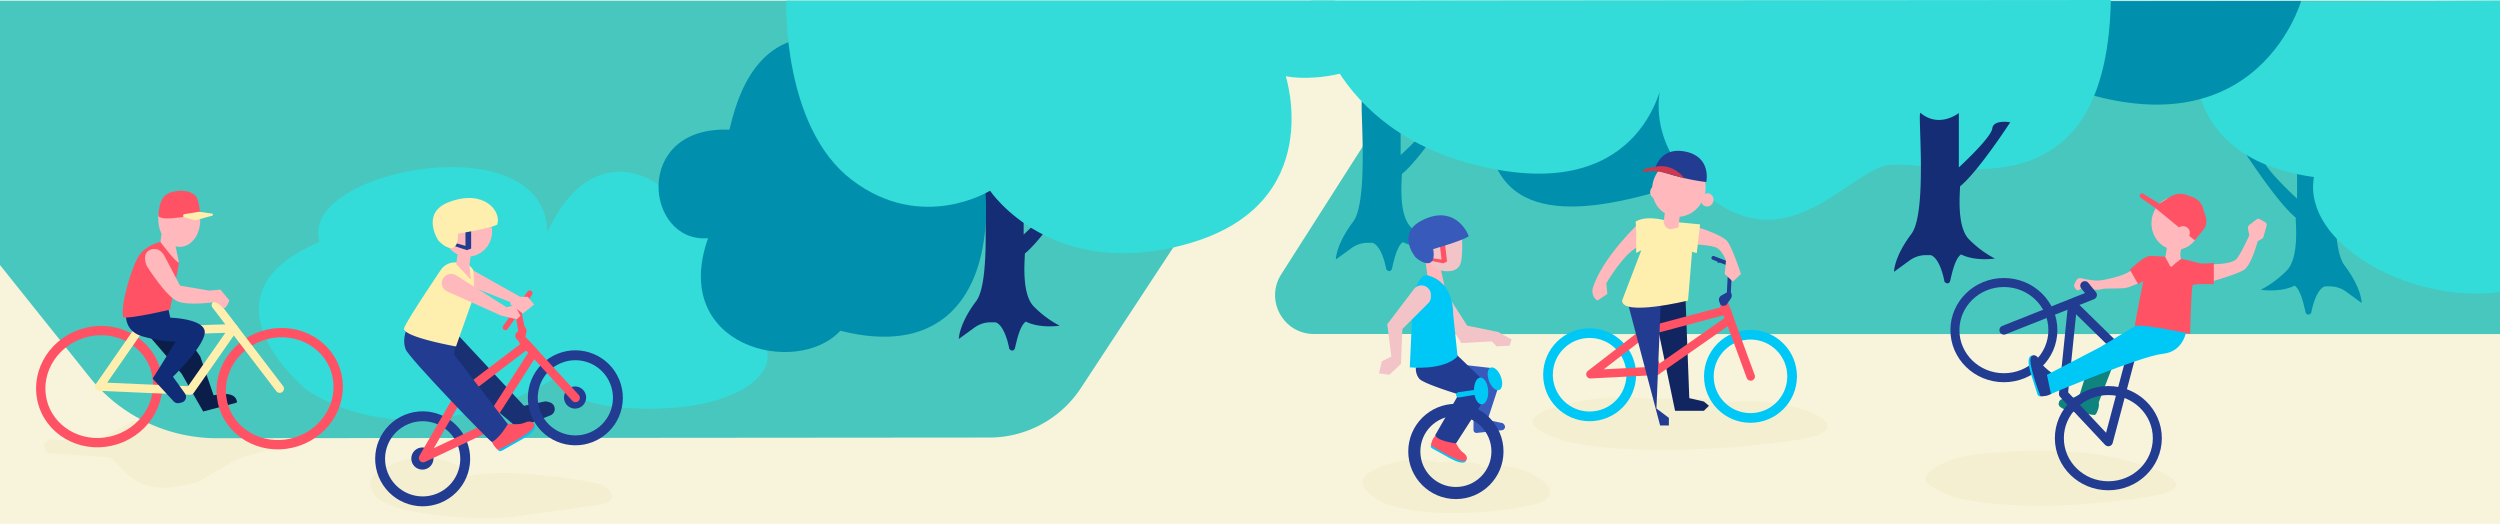 <svg xmlns="http://www.w3.org/2000/svg" viewBox="0 0 5285 1107.39"><defs><style>.cls-1{fill:#f8f4dc;}.cls-2{fill:#f4efd0;}.cls-3{fill:#47c7be;}.cls-4{fill:#33dcd9;}.cls-5{fill:#0a1e49;}.cls-14,.cls-15,.cls-16,.cls-22,.cls-23,.cls-25,.cls-26,.cls-27,.cls-31,.cls-32,.cls-6,.cls-7{fill:none;}.cls-15,.cls-16,.cls-18,.cls-26,.cls-27,.cls-6{stroke:#ff5365;}.cls-14,.cls-16,.cls-22,.cls-25,.cls-27,.cls-31,.cls-6{stroke-miterlimit:10;}.cls-6{stroke-width:19.72px;}.cls-7{stroke:#ffefae;stroke-width:17.92px;}.cls-15,.cls-18,.cls-23,.cls-26,.cls-32,.cls-7{stroke-linecap:round;stroke-linejoin:round;}.cls-8{fill:#112c77;}.cls-9{fill:#ff5365;}.cls-10,.cls-18{fill:#ffb8bb;}.cls-11{fill:#ffefae;}.cls-12{fill:#193172;}.cls-13{fill:#223c92;}.cls-14,.cls-22,.cls-23,.cls-32{stroke:#223c92;}.cls-14{stroke-width:20.91px;}.cls-15{stroke-width:18.3px;}.cls-16{stroke-width:2.01px;}.cls-17{fill:#00c8f6;}.cls-18{stroke-width:11.56px;}.cls-19{fill:#142d75;}.cls-20{fill:#0090ad;}.cls-21{fill:#0f847e;}.cls-22,.cls-23{stroke-width:19.03px;}.cls-24{fill:#112560;}.cls-25{stroke:#00c8f6;stroke-width:20.46px;}.cls-26{stroke-width:17.91px;}.cls-27{stroke-width:1.97px;}.cls-28{fill:#ce384e;}.cls-29{fill:#385aba;}.cls-30{fill:#f2c4c8;}.cls-31{stroke:#f2c4c8;stroke-width:1.11px;}.cls-32{stroke-width:25.56px;}</style></defs><title>bike</title><g id="Слой_2" data-name="Слой 2"><g id="Слой_153_копия2_" data-name="Слой 153 (копия2)"><g id="Слой_141_копия2_" data-name="Слой 141 (копия2)"><rect id="_Прямоугольник_" data-name="&lt;Прямоугольник&gt;" class="cls-1" y="1.39" width="5285" height="1106"/></g><g id="Слой_166" data-name="Слой 166"><path id="_Контур_" data-name="&lt;Контур&gt;" class="cls-2" d="M628.68,933.45l-75.33-13-56.58-19.54L408.7,886.61a108.1,108.1,0,0,0-22.18-1.3L281.3,890l-83.47,45.56L109.39,929a14.77,14.77,0,0,0-15.85,15.39h0a14.77,14.77,0,0,0,13.76,14.08l125.95,8.48,30.84,30.75a115,115,0,0,0,100.57,31.92l36.3-6.2a77.36,77.36,0,0,0,26.23-9.6L499.93,971,628.8,933.26"/><path id="_Контур_2" data-name="&lt;Контур&gt;" class="cls-3" d="M1710,1.39H0V560.3L193.6,802.49a345.32,345.32,0,0,0,265,123.9l1630-1.4a231.83,231.83,0,0,0,196.32-104.53L2823,1.39Z"/><path id="_Контур_3" data-name="&lt;Контур&gt;" class="cls-4" d="M649.94,825.6S402.4,626.87,675.4,511.34c-46.6-152.88,481-253.19,481.45-19.81,63.91-141.67,172.46-165.44,268.24-75.12,274.19-15.77,269.43,229.93,189.25,313.52C1647,770.8,1589,858,1392.06,863.72s-221-63.1-221-63.1S892.87,978.15,649.94,825.6Z"/><path id="_Контур_4" data-name="&lt;Контур&gt;" class="cls-5" d="M423.36,753.69l28.11,81.76,24.28-2.78s15.54.2,21.13,7.46,3.7,11,3.7,11l-71.07,18.78-45.35-79.56-75.68-88.1,77.47-3Z"/><path id="_Контур_5" data-name="&lt;Контур&gt;" class="cls-2" d="M1260.81,1021.34s-188.38-38-278.72-13.32c5-19.15-34-34.32-41.45-34,0,0-46-17.87-105.23,4.7s-56.29,44.62-48.76,60.82,30.53,23.83,30.53,23.83c26.11,20.38,187.13,40.86,279.84,27.55s176.08-24.88,176.08-24.88C1312.8,1058,1288.19,1027.2,1260.81,1021.34Z"/><path id="_Контур_6" data-name="&lt;Контур&gt;" class="cls-2" d="M3131.17,988.14c5.12-15.89-85.09-11.5-92.5-11.16,0,0-45.88-14.44-105.23,4.7s-56.61,37.37-49.21,50.72,43.28,31.75,43.28,31.75c80.07,30.63,224,23.83,315.25,2C3333.11,1044.56,3221.67,967.06,3131.17,988.14Z"/><path id="_Контур_7" data-name="&lt;Контур&gt;" class="cls-2" d="M3636.27,852.66c8.47-16-133.74-9.32-145.43-8.8,0,0-71.9-13.28-165.88,7.41s-90.13,38.86-78.83,52S3313.49,934,3313.49,934c125.35,28.6,352.27,18.1,496.56-6.08C3952.93,904,3779.38,829.23,3636.27,852.66Z"/><path id="_Контур_8" data-name="&lt;Контур&gt;" class="cls-2" d="M4436.58,960.92c-100.58-15.48-247.79-6.71-297.13,6.9s-76.86,38.27-67.1,51.52,57.83,31.1,57.83,31.1c107.42,29.4,301.48,20.37,424.76-2.87C4677,1024.54,4523.91,974.35,4436.58,960.92Z"/><ellipse id="_Контур_9" data-name="&lt;Контур&gt;" class="cls-6" cx="591.32" cy="821.58" rx="124.34" ry="117.8" transform="translate(-230.69 230.86) rotate(-18.55)"/><ellipse id="_Контур_10" data-name="&lt;Контур&gt;" class="cls-6" cx="209.85" cy="817.27" rx="124.34" ry="117.8" transform="translate(-249.15 109.25) rotate(-18.55)"/><line id="_Контур_11" data-name="&lt;Контур&gt;" class="cls-7" x1="456.38" y1="644.87" x2="591.32" y2="821.58"/><polygon id="_Контур_12" data-name="&lt;Контур&gt;" class="cls-7" points="290.97 700.38 493.96 694.09 402.11 825.6 209.85 817.27 290.97 700.38"/><path id="_Контур_13" data-name="&lt;Контур&gt;" class="cls-8" d="M266.88,658.88s-8.08,40.16,34.54,52.25,70.09,11,70.09,11l-48.77,78.34,44.35,48a12.23,12.23,0,0,0,11.79,3.6l5-1.18a12.23,12.23,0,0,0,9-8.78h0A12.23,12.23,0,0,0,391,831.81l-25.38-35.36s64.76-62.86,67.19-92.8S360,671.56,360,671.56l-5.18-23.1Z"/><path id="_Контур_14" data-name="&lt;Контур&gt;" class="cls-9" d="M339.6,511.34s-26.84,4.93-43.5,25.94-42.26,109.07-35.79,133.45c13.36,4.08,99.1-16.13,99.1-16.13l19.06-98.92Z"/><path id="_Контур_15" data-name="&lt;Контур&gt;" class="cls-10" d="M348.59,542.82s-9.9-22.77-30.43-14.87-7.57,34.86-7.57,34.86,40.93,65,65.26,74.46,78.46,1.35,78.46,1.35,8.39,2.23,15.36,11S484.93,635,484.93,635l-19-22.79-23.29,2.14L380.7,603.85Z"/><path id="_Контур_16" data-name="&lt;Контур&gt;" class="cls-10" d="M339.16,511.41l2.33-17.3a70.5,70.5,0,0,1-6.79-27.44c-1.44-31.59,17.19-58.1,41.61-59.22s45.39,23.59,46.83,55.18-17.19,58.1-41.61,59.22a34.83,34.83,0,0,1-10.34-1.1l7.22,34.2h0C371.62,555.27,339.16,511.41,339.16,511.41Z"/><path id="_Контур_17" data-name="&lt;Контур&gt;" class="cls-9" d="M423.16,451.55s-2-30-10.23-38-24.36-13.92-48.75-7.89-27.11,28.25-29.44,47.9S423.16,451.55,423.16,451.55Z"/><path id="_Контур_18" data-name="&lt;Контур&gt;" class="cls-11" d="M411.94,465.6l-21.18-6.22a2.33,2.33,0,0,0-.52-.08A3.34,3.34,0,0,1,387.8,454h0a3.34,3.34,0,0,1,2.12-1.28l30.62-5a2.28,2.28,0,0,1,.68,0l27,3.79a2.28,2.28,0,0,1,.29,4.47l-35.37,9.68A2.28,2.28,0,0,1,411.94,465.6Z"/><path id="_Контур_19" data-name="&lt;Контур&gt;" class="cls-12" d="M971.39,711.63l136.27,146.23,42.74-8.92a14.57,14.57,0,0,1,6.91.23l4.76,1.33a14.57,14.57,0,0,1,10.09,18h0a14.57,14.57,0,0,1-8.73,9.64L1094.54,905l-208-175.51,30.09-33.19Z"/><g id="_Группа_" data-name="&lt;Группа&gt;"><circle id="_Контур_20" data-name="&lt;Контур&gt;" class="cls-13" cx="892.96" cy="969.25" r="23.45" transform="translate(-299.19 407.46) rotate(-22.11)"/><circle id="_Контур_21" data-name="&lt;Контур&gt;" class="cls-13" cx="1215.71" cy="840.27" r="23.45" transform="translate(-226.89 519.47) rotate(-22.11)"/><circle id="_Контур_22" data-name="&lt;Контур&gt;" class="cls-14" cx="893.56" cy="969.85" r="89.94" transform="translate(-299.37 407.73) rotate(-22.11)"/><polyline id="_Контур_23" data-name="&lt;Контур&gt;" class="cls-15" points="1024.19 906.92 894.58 968.23 969.67 838.01 1113.44 728.5 1128.18 744.56 1024.29 906.1 918.2 773.84"/><circle id="_Контур_24" data-name="&lt;Контур&gt;" class="cls-14" cx="1216.32" cy="840.87" r="89.94" transform="translate(-227.07 519.74) rotate(-22.11)"/><polyline id="_Контур_25" data-name="&lt;Контур&gt;" class="cls-15" points="1105.77 720.13 1113.44 728.5 1216.66 841.02"/><path id="_Контур_26" data-name="&lt;Контур&gt;" class="cls-9" d="M1112.79,702l-3.66,16.8-4.16,3a7,7,0,0,1-9.1-.85l-3.73-3.92a10.37,10.37,0,0,1-.63-13.56l4.15-3.54,12.21-10.42h0A12.07,12.07,0,0,1,1112.79,702Z"/><path id="_Контур_27" data-name="&lt;Контур&gt;" class="cls-16" d="M1110,683.08"/><polygon id="_Контур_28" data-name="&lt;Контур&gt;" class="cls-9" points="1089.29 662.61 1096.7 706.27 1110.05 696.28 1099.67 645.7 1089.29 662.61"/></g><g id="_Группа_2" data-name="&lt;Группа&gt;"><path id="_Контур_29" data-name="&lt;Контур&gt;" class="cls-17" d="M1129.07,896.58s14.09,10.71-29.13,34.26-40.59,25.9-47.18,20.68Z"/><path id="_Контур_30" data-name="&lt;Контур&gt;" class="cls-9" d="M1071,895.81s-20,24-32.34,29.81c-1.37,12.56,14.11,25.89,14.11,25.89s69.89-33.84,75.6-49.07c4.12-9.87-7.32-13.27-15.51-10.21S1099.72,898.46,1071,895.81Z"/></g><path id="_Контур_31" data-name="&lt;Контур&gt;" class="cls-13" d="M878.93,662.61s-35.05,41.38-21.31,76c7.54,19,180.94,198.52,182.41,195.78,17.35-9.15,33.52-37.77,33.52-37.77L960.67,750.75l1.09-33.7Z"/><path id="_Контур_32" data-name="&lt;Контур&gt;" class="cls-11" d="M967.08,555.09a36.11,36.11,0,0,0-35.22,15.58c-23.71,35.26-72.63,108.85-77.43,122.73-6.36,18.4,109.56,39,109.56,39l40-113-.91-37.4a25.79,25.79,0,0,0-22-24.89Z"/><ellipse id="_Контур_33" data-name="&lt;Контур&gt;" class="cls-10" cx="989.14" cy="490.39" rx="52.15" ry="50.99" transform="translate(253.88 1313.97) rotate(-74.61)"/><polygon id="_Контур_34" data-name="&lt;Контур&gt;" class="cls-10" points="995.45 536.97 992.34 561.19 995.48 591.1 964.51 558.48 968.31 529.5 995.45 536.97"/><line id="_Контур_35" data-name="&lt;Контур&gt;" class="cls-18" x1="1068.42" y1="692.23" x2="1119.93" y2="619.79"/><g id="_Группа_3" data-name="&lt;Группа&gt;"><g id="_Группа_4" data-name="&lt;Группа&gt;"><polygon id="_Контур_36" data-name="&lt;Контур&gt;" class="cls-13" points="984 478.83 984 519.77 947.29 509.51 945.41 515.15 986.93 528.79 996 525.5 996 476.32 984 478.83"/></g><path id="_Контур_37" data-name="&lt;Контур&gt;" class="cls-11" d="M967.89,494s68.67-10.82,83.25-19.28c9.53-27.59-27.39-75.87-102.07-47.5-60.67,23-22.58,80.9-22.58,80.9s17.87,20.22,31,15.52S967.89,494,967.89,494Z"/></g><polygon id="_Контур_38" data-name="&lt;Контур&gt;" class="cls-10" points="1000.79 571.99 1099.6 627.39 1115.39 627.39 1129.22 643.71 1105.48 662.68 1079 643.56 1079 638.65 1002.73 608.54 1000.79 571.99"/><path id="_Контур_39" data-name="&lt;Контур&gt;" class="cls-10" d="M964.15,581.84,1071,649.62l17.37-4.65,11.92,22.82-8,7.22-32.71-7.73L945.62,616.2A19.58,19.58,0,0,1,934,598.45v-.26a19.29,19.29,0,0,1,12-17.8h.1C952,578.39,958.78,578.44,964.15,581.84Z"/><path id="_Контур_40" data-name="&lt;Контур&gt;" class="cls-19" d="M2083.08,380.88c39.94,33,80.92,0,80.92,0v115s68.55-62.86,70.71-82.34,37.93-13,37.93-13-68.19,105-106.09,135.34c0,13-7.57,84.45,18.42,111.52a215.8,215.8,0,0,0,55.22,41.14s-41.14,6.5-71.46-8.66c-13.52,8.82-20,44-23.13,56-1.67,6.46-8.12,6.79-12,1.39,0,0-8-47.91-28.69-55.91h-11a58.29,58.29,0,0,0-34,11.22l-33,24s0-31.34,36.77-80.06C2098.71,590.15,2075.72,369.2,2083.08,380.88Z"/><path id="_Контур_41" data-name="&lt;Контур&gt;" class="cls-19" d="M3084.46,258.39H3004V373.75s-68.74-62.86-70.9-82.34-38-13-38-13,68.14,105,106,135.34c0,13,7.55,84.45-18.44,111.52a215.74,215.74,0,0,1-55.24,41.14s41.13,6.5,71.45-8.66c13.52,8.82,20,44,23.13,56,1.67,6.46,8.12,6.85,12,1.46,0,0,8-47.85,28.69-55.85h11a58.22,58.22,0,0,1,34,11.15l33,23.93s0-31.53-36.81-80.26C3068.87,467.86,3084.46,258.39,3084.46,258.39Z"/><path id="_Контур_42" data-name="&lt;Контур&gt;" class="cls-3" d="M2708.49,579.91,3077.39,1.39H5285V706.27l-2507.31-.14C2712.89,706.13,2673.64,634.55,2708.49,579.91Z"/><path id="_Контур_43" data-name="&lt;Контур&gt;" class="cls-20" d="M1965,94.17c-185.14-193.05-232.26-14.64-232.26-14.64C1583.43,72,1551.52,238.9,1542,274.11c-206.21-8.09-178.26,240.72-45.1,229.41-81.92,230.06,187.81,295,279.52,195.73C2177.29,800.63,2125.77,261.82,1965,94.17Z"/><path id="_Контур_44" data-name="&lt;Контур&gt;" class="cls-20" d="M2880.08,212.88c39.94,33,80.92,0,80.92,0v115s68.55-62.86,70.71-82.34,37.93-13,37.93-13-68.19,105-106.09,135.34c0,13-7.57,84.45,18.42,111.52a215.8,215.8,0,0,0,55.22,41.14s-41.14,6.5-71.46-8.66c-13.52,8.82-20,44-23.13,56-1.67,6.46-8.12,6.79-12,1.39,0,0-8-47.91-28.69-55.91h-11a58.29,58.29,0,0,0-34,11.22l-33,24s0-31.34,36.77-80.06C2895.71,422.15,2872.72,201.2,2880.08,212.88Z"/><path id="_Контур_45" data-name="&lt;Контур&gt;" class="cls-20" d="M4936.7,304.88c-39.94,33-80.7,0-80.7,0v115s-68.77-62.86-70.93-82.34-38-13-38-13,68.14,105,106,135.34c0,13,7.54,84.45-18.44,111.52a215.73,215.73,0,0,1-55.24,41.14s41.13,6.5,71.45-8.66c13.52,8.82,20,44,23.13,56,1.67,6.46,8.12,6.79,12,1.39,0,0,8-47.91,28.69-55.91h11a58.29,58.29,0,0,1,34,11.22l33,24s.15-31.34-36.66-80.06C4921,514.15,4944.06,293.2,4936.7,304.88Z"/><path id="_Контур_46" data-name="&lt;Контур&gt;" class="cls-4" d="M4655,4.4s-112.11,321.28,236.68,369.91c-24.91,142.06,207.49,269.25,393.36,243V1.39l-630,3"/><g id="_Группа_5" data-name="&lt;Группа&gt;"><ellipse id="_Контур_47" data-name="&lt;Контур&gt;" class="cls-10" cx="4600.08" cy="472.06" rx="51.88" ry="56.01"/><path id="_Контур_48" data-name="&lt;Контур&gt;" class="cls-21" d="M4352.51,851.15l.14,0c-.29-4.85,6-8.53,11.95-8.46,7.19.08,12,1.08,31.45-7.62l17.86-57,53.3-6.79-30.51,79.53c2.46,9.84-4.86,22.88-4.86,22.88-3.88,6.28-2.4,3.55-45.09-3S4352.51,851.15,4352.51,851.15Z"/><path id="_Контур_49" data-name="&lt;Контур&gt;" class="cls-10" d="M4507.52,570.18s-6.87,5.92-21.06,11.19c-12.87,4.78-43.86,12.82-57.17,11.61-14-1.27-23.09-3.13-28.65-4.66a10.06,10.06,0,0,0-11.64,5l-3.27,6.26a8.78,8.78,0,0,0,1,9.64L4389,612a4.75,4.75,0,0,0,6.63.68,10.65,10.65,0,0,1,4.32-2.34l33.18,2.33a10.23,10.23,0,0,0,2.44-.12l13.75-2.35,35.67-.64a50.87,50.87,0,0,0,17.81-3.56l25-9.88Z"/><path id="_Контур_50" data-name="&lt;Контур&gt;" class="cls-10" d="M4677.15,558.63s41,0,50.52-10.82S4755,497.55,4755,497.55l-2.88-14.35a7.67,7.67,0,0,1,2.85-7.59l15.34-11.78a6.1,6.1,0,0,1,6.61-.53l11,5.94a7.42,7.42,0,0,1,3.61,8.57l-6.43,22.52a7.69,7.69,0,0,1-3.49,4.51l-8.81,5.19s-13.36,50.08-28.63,60.16-70.44,25.35-70.44,25.35Z"/><path id="_Контур_51" data-name="&lt;Контур&gt;" class="cls-17" d="M4673.35,461.41"/><path id="_Контур_52" data-name="&lt;Контур&gt;" class="cls-17" d="M4673.35,461.41"/><ellipse id="_Контур_53" data-name="&lt;Контур&gt;" class="cls-22" cx="4236.25" cy="697.86" rx="103.55" ry="100.64"/><ellipse id="_Контур_54" data-name="&lt;Контур&gt;" class="cls-22" cx="4457.04" cy="926.27" rx="103.55" ry="100.64"/><polygon id="_Контур_55" data-name="&lt;Контур&gt;" class="cls-23" points="4502.51 762.41 4457.04 933.88 4362.12 832.69 4381.4 643.76 4502.51 762.41"/><polyline id="_Контур_56" data-name="&lt;Контур&gt;" class="cls-23" points="4236.25 697.86 4421.65 624.22 4423.39 623.54 4407.22 603.85"/><g id="_Группа_6" data-name="&lt;Группа&gt;"><path id="_Контур_57" data-name="&lt;Контур&gt;" class="cls-17" d="M4296.37,751.53s-16.49-1.66-1.89,42.07,11.29,43.66,19.14,44.28Z"/><path id="_Контур_58" data-name="&lt;Контур&gt;" class="cls-13" d="M4336.67,788.06s-1.62,29.26,3.14,41.07c-7.08,9.48-26.19,8.74-26.19,8.74s-26.31-67.79-20.5-81.88c3.48-9.39,13.48-4.43,17.15,2.9S4315.29,771.54,4336.67,788.06Z"/></g><path id="_Контур_59" data-name="&lt;Контур&gt;" class="cls-17" d="M4622.38,697s-4.5,46.49-50.49,51-236.15,84.68-236.15,84.68l-8.5-40.38,112.36-58.41,88.79-53.37Z"/><path id="_Контур_60" data-name="&lt;Контур&gt;" class="cls-9" d="M4599.83,544.67s30.44,6.07,43.41,10.39,36.76.45,36.76.45v45.32s-38.7-1.65-45,1.8c-3.46,22-5.06,103.31-5.06,103.31s-98.92-21.61-117.08-16.86C4515,673.52,4531,594,4531,594l-10.79,6.92-17.71-30.72s28.53-28.07,41.5-28.94S4599.83,544.67,4599.83,544.67Z"/><path id="_Контур_61" data-name="&lt;Контур&gt;" class="cls-10" d="M4612.26,521s-5.69,17.6-1.19,26.27c-10.61,7.54-16,12.48-18.75,15.44a3.12,3.12,0,0,1-5-.67l-9.86-18.36s3.82-17.19,3.58-29.36C4596.51,511.23,4612.26,521,4612.26,521Z"/><path id="_Контур_62" data-name="&lt;Контур&gt;" class="cls-9" d="M4639.77,508.12l-82.49-67.72-31.93-22.6a4.88,4.88,0,0,1-.26-7.77h0a4.88,4.88,0,0,1,5.62-.38l34.45,21,23-14.81a38.74,38.74,0,0,1,34.7-3.68l13.39,5.06a34.43,34.43,0,0,1,20.72,22l6.12,19.81a28.87,28.87,0,0,1-5.16,26.7Z"/><ellipse id="_Контур_63" data-name="&lt;Контур&gt;" class="cls-10" cx="4614.75" cy="492" rx="14.67" ry="13.88"/></g></g><path id="_Контур_64" data-name="&lt;Контур&gt;" class="cls-20" d="M4864.55,2S4764,359.79,4311.44,161.13,3842.62,287.05,3658,353.83s-419.18,144.48-491.86,5.06S3221.95,3.68,3221.95,3.68Z"/><path id="_Контур_65" data-name="&lt;Контур&gt;" class="cls-4" d="M1662.13,1.39s-9.33,266.34,138.73,379,292.06,22.76,292.06,22.76,131,195.7,421.79,111.1,203.36-353.16,203.36-353.16,176.45,41.21,359.33-159.74Z"/><path id="_Контур_66" data-name="&lt;Контур&gt;" class="cls-4" d="M2771.44,1.39s28.14,277.46,369.26,352.44,376.13-192.7,376.13-192.7-57.9,137.22,98.62,257.48,271.42-29.41,359.78-65.41S4452.35,501.69,4462.35,0Z"/><g id="_Группа_7" data-name="&lt;Группа&gt;"><polygon id="_Контур_67" data-name="&lt;Контур&gt;" class="cls-24" points="3497.83 660.75 3541.09 868.39 3602.11 868.39 3612.74 857.83 3602.02 848.82 3571.19 841.72 3561.92 597.27 3483.11 613.17 3497.83 660.75"/><g id="_Группа_8" data-name="&lt;Группа&gt;"><circle id="_Контур_68" data-name="&lt;Контур&gt;" class="cls-25" cx="3360.65" cy="792.24" r="88" transform="translate(2554.73 4149.64) rotate(-89.77)"/><polyline id="_Контур_69" data-name="&lt;Контур&gt;" class="cls-26" points="3502.29 783.89 3362.18 791.16 3478.58 701.25 3649.45 655.62 3656.8 675.64 3502.68 783.19 3455.87 624.02"/><circle id="_Контур_70" data-name="&lt;Контур&gt;" class="cls-25" cx="3700.74" cy="795.59" r="88" transform="translate(2890.09 4493.07) rotate(-89.77)"/><polyline id="_Контур_71" data-name="&lt;Контур&gt;" class="cls-26" points="3645.61 645.2 3649.45 655.62 3701 795.86"/><path id="_Контур_72" data-name="&lt;Контур&gt;" class="cls-13" d="M3656,558.22l-.11.3a4.06,4.06,0,0,1-5.33,2.41l-30-11.93a4.06,4.06,0,0,1-2.28-5.26h0a4.06,4.06,0,0,1,5.25-2.31l30.07,11.63A4.06,4.06,0,0,1,3656,558.22Z"/><path id="_Контур_73" data-name="&lt;Контур&gt;" class="cls-13" d="M3658.73,631.36l-9.56,13.85-4.88,1.17a6.8,6.8,0,0,1-7.92-4.15l-1.92-4.93a10.15,10.15,0,0,1,4.48-12.51l11.68-6.58L3653.5,561s-9.28-9.69-21.94-5.08l-1.32-2a11.73,11.73,0,0,1,10.32-2.62,52,52,0,0,1,12,4.37l2.39.09a7.16,7.16,0,0,1,6.88,7.53l-2.87,54.95h0A11.81,11.81,0,0,1,3658.73,631.36Z"/><path id="_Контур_74" data-name="&lt;Контур&gt;" class="cls-27" d="M3663.27,613.26"/></g><path id="_Контур_75" data-name="&lt;Контур&gt;" class="cls-10" d="M3586.24,479.6s55.37,16.38,66.2,31.69,28,67.93,28,67.93l-17.21,16-17.3-16,2.79-28s-6.28-19.38-18.51-26.81-59-8.18-59-8.18Z"/><polyline id="_Контур_76" data-name="&lt;Контур&gt;" class="cls-13" points="3509.49 899.39 3528 899.39 3528 883.31 3501.72 863.61 3509.08 683.05 3511.6 620.84 3438.67 631.07"/><path id="_Контур_77" data-name="&lt;Контур&gt;" class="cls-10" d="M3467.12,469.37s-80.29,74.25-100.36,140.83c-3,19,10.41,25.07,10.41,25.07L3398,621.41l-2.23-22.63s41.63-71.43,71.37-78.12S3467.12,469.37,3467.12,469.37Z"/><path id="_Контур_78" data-name="&lt;Контур&gt;" class="cls-11" d="M3528.1,468.12s-43.56-15.15-70.24.12c1.89,24.82.94,66.58.94,66.58l11-5.87-40.67,106.42c0,34,139.34,0,139.34,0l8.59-103.16L3587,535l7-60.64Z"/><path id="_Контур_79" data-name="&lt;Контур&gt;" class="cls-10" d="M3521.69,431.23l-4.82,39.18,2.23,5.39a13.7,13.7,0,0,0,15.52,8.15L3548,481.1l6.73-54.65Z"/><g id="_Группа_9" data-name="&lt;Группа&gt;"><ellipse id="_Контур_80" data-name="&lt;Контур&gt;" class="cls-10" cx="3548.89" cy="397.98" rx="60.65" ry="56.18" transform="translate(2112.69 3667.59) rotate(-72.68)"/><ellipse id="_Контур_81" data-name="&lt;Контур&gt;" class="cls-10" cx="3495.27" cy="388.57" rx="14.1" ry="13.33" transform="matrix(0.3, -0.95, 0.95, 0.3, 2084.01, 3609.79)"/><ellipse id="_Контур_82" data-name="&lt;Контур&gt;" class="cls-10" cx="3602.49" cy="404.73" rx="14.1" ry="13.33" transform="matrix(0.3, -0.95, 0.95, 0.3, 2143.9, 3723.5)"/><path id="_Контур_83" data-name="&lt;Контур&gt;" class="cls-13" d="M3607.09,384.81s12.14-54.09-45.9-64.7c-38.79-7.09-54.83,16.18-61.21,32.41,0,0-27.37,10.14-23.4,10.83,0,0,26.81-8.2,23.13-5.34C3553.56,379.44,3607.09,384.81,3607.09,384.81Z"/><path id="_Контур_84" data-name="&lt;Контур&gt;" class="cls-28" d="M3561.24,377.42s-23.19-33.09-61.26-24.9c0,0-26,3.53-26.66,7.5s-.71,2.63,3.26,3.33c0,0,13.53-3,23.72-1.5C3527.62,365.88,3561.24,377.42,3561.24,377.42Z"/></g></g><path id="_Контур_85" data-name="&lt;Контур&gt;" class="cls-19" d="M4060.08,238.88c39.94,33,80.92,0,80.92,0v115s68.55-62.86,70.71-82.34,37.93-13,37.93-13-68.19,105-106.09,135.34c0,13-7.57,84.45,18.42,111.52a215.8,215.8,0,0,0,55.22,41.14s-41.14,6.5-71.46-8.66c-13.52,8.82-20,44-23.13,56-1.67,6.46-8.12,6.79-12,1.39,0,0-8-47.91-28.69-55.91h-11a58.29,58.29,0,0,0-34,11.22l-33,24s0-31.34,36.77-80.06C4075.71,448.15,4052.72,227.2,4060.08,238.88Z"/><g id="Слой_102_копия_" data-name="Слой 102 (копия)"><g id="Слой_77_копия_" data-name="Слой 77 (копия)"><g id="_Группа_10" data-name="&lt;Группа&gt;"><path id="_Контур_86" data-name="&lt;Контур&gt;" class="cls-17" d="M3099.81,972.7s-1.51,15.24-38.44-6-37.47-18.19-36.6-25.41Z"/><path id="_Контур_87" data-name="&lt;Контур&gt;" class="cls-9" d="M3074.08,929.54s-26.79-3.87-36.62-10.34c-9.87,4.68-12.7,22.12-12.7,22.12s56.58,36.2,70.4,33.51c9.14-1.44,6.47-11.4.5-16.06S3085.14,951.92,3074.08,929.54Z"/></g></g><path id="_Контур_88" data-name="&lt;Контур&gt;" class="cls-29" d="M3076.62,769.5l70.23,7.81a26.83,26.83,0,0,1,22.54,35l-24.64,75.47,30.19,6.35a7.28,7.28,0,0,1,3.93,2.28l.85,1a7.28,7.28,0,0,1,.57,9h0a7.28,7.28,0,0,1-6.32,3.16l-52.06,5.62a6.25,6.25,0,0,1-6.92-6.19V825.53l-56.36-36.78Z"/><path id="_Контур_89" data-name="&lt;Контур&gt;" class="cls-13" d="M3076.48,747l59.7,57.55a28.51,28.51,0,0,1,4.19,35.95l-62.29,96.79s-39.74-4.51-44-17.55l49.47-86s-74.33-22.47-83.19-33.14-7.21-23.69-7.21-23.69Z"/><polygon id="_Контур_90" data-name="&lt;Контур&gt;" class="cls-10" points="3043.04 556.43 3053.47 603.6 3017.51 582.11 3012.03 540.34 3043.04 556.43"/><polygon id="_Контур_91" data-name="&lt;Контур&gt;" class="cls-30" points="3053.47 613.25 3101.69 688.44 3167.19 701.86 3195.42 717.54 3191.27 730.91 3163.83 732.18 3153.39 721.65 3089.49 725.27 3057.24 674.64 3053.47 613.25"/><path id="_Контур_92" data-name="&lt;Контур&gt;" class="cls-17" d="M3017.51,582.11c-18.69-4.56-30.43,44.95-30.43,44.95l-6.75,149.52s70.7,7.71,101-23.11L3072,664.39S3075.22,596.19,3017.51,582.11Z"/><g id="_Группа_11" data-name="&lt;Группа&gt;"><path class="cls-31" d="M2892.41,747"/></g><circle id="_Контур_93" data-name="&lt;Контур&gt;" class="cls-32" cx="3077.74" cy="954.37" r="87.9"/><ellipse id="_Контур_94" data-name="&lt;Контур&gt;" class="cls-17" cx="3160.28" cy="800.99" rx="13.35" ry="25.34" transform="translate(-78.88 1170.88) rotate(-20.74)"/><path id="_Контур_95" data-name="&lt;Контур&gt;" class="cls-17" d="M3083,829.2l33.09-4.77c-.07-14.26,5.6-25.71,13.3-26.17,8.23-.49,15.66,11.76,16.6,27.38s-5,28.68-13.2,29.17c-6.89.41-13.22-8.12-15.65-20.07l-32.43,5.43a5.55,5.55,0,0,1-6.27-4h0A5.55,5.55,0,0,1,3083,829.2Z"/><g id="Слой_103_копия_" data-name="Слой 103 (копия)"><g id="_Группа_12" data-name="&lt;Группа&gt;"><path id="_Контур_96" data-name="&lt;Контур&gt;" class="cls-30" d="M3090.85,506.26s1.52,34.91-2.76,49.56-18.19,18.94-34.29,17.25S3007,557.64,3006,500.44c20.52-10.45,76.94-15,76.94-15Z"/><g id="_Группа_13" data-name="&lt;Группа&gt;"><g id="_Группа_14" data-name="&lt;Группа&gt;"><polygon id="_Контур_97" data-name="&lt;Контур&gt;" class="cls-9" points="3042.89 510.64 3047.46 548.69 3012.24 543.25 3011.14 548.7 3051.17 556.76 3059.14 552.7 3053.65 506.99 3042.89 510.64"/></g><path id="_Контур_98" data-name="&lt;Контур&gt;" class="cls-29" d="M3029.69,526.56s62.61-17.72,75.22-27.21c-4.25-13.24-33.92-67.45-100.16-32.76-53.82,28.19-12,77.7-12,77.7s18.87,16.8,30.58,11S3029.69,526.56,3029.69,526.56Z"/></g></g><path id="_Контур_99" data-name="&lt;Контур&gt;" class="cls-30" d="M2932.67,685.42l56.27-74.09a20.07,20.07,0,0,1,16-7.93h0A20.07,20.07,0,0,1,3025,623.46v3.59a20.07,20.07,0,0,1-5.9,14.22l-54.53,54.35-3,73.87L2937,792.24l-21.94-2.95,6.23-25.79,20-9.68Z"/></g></g></g></g></svg>
